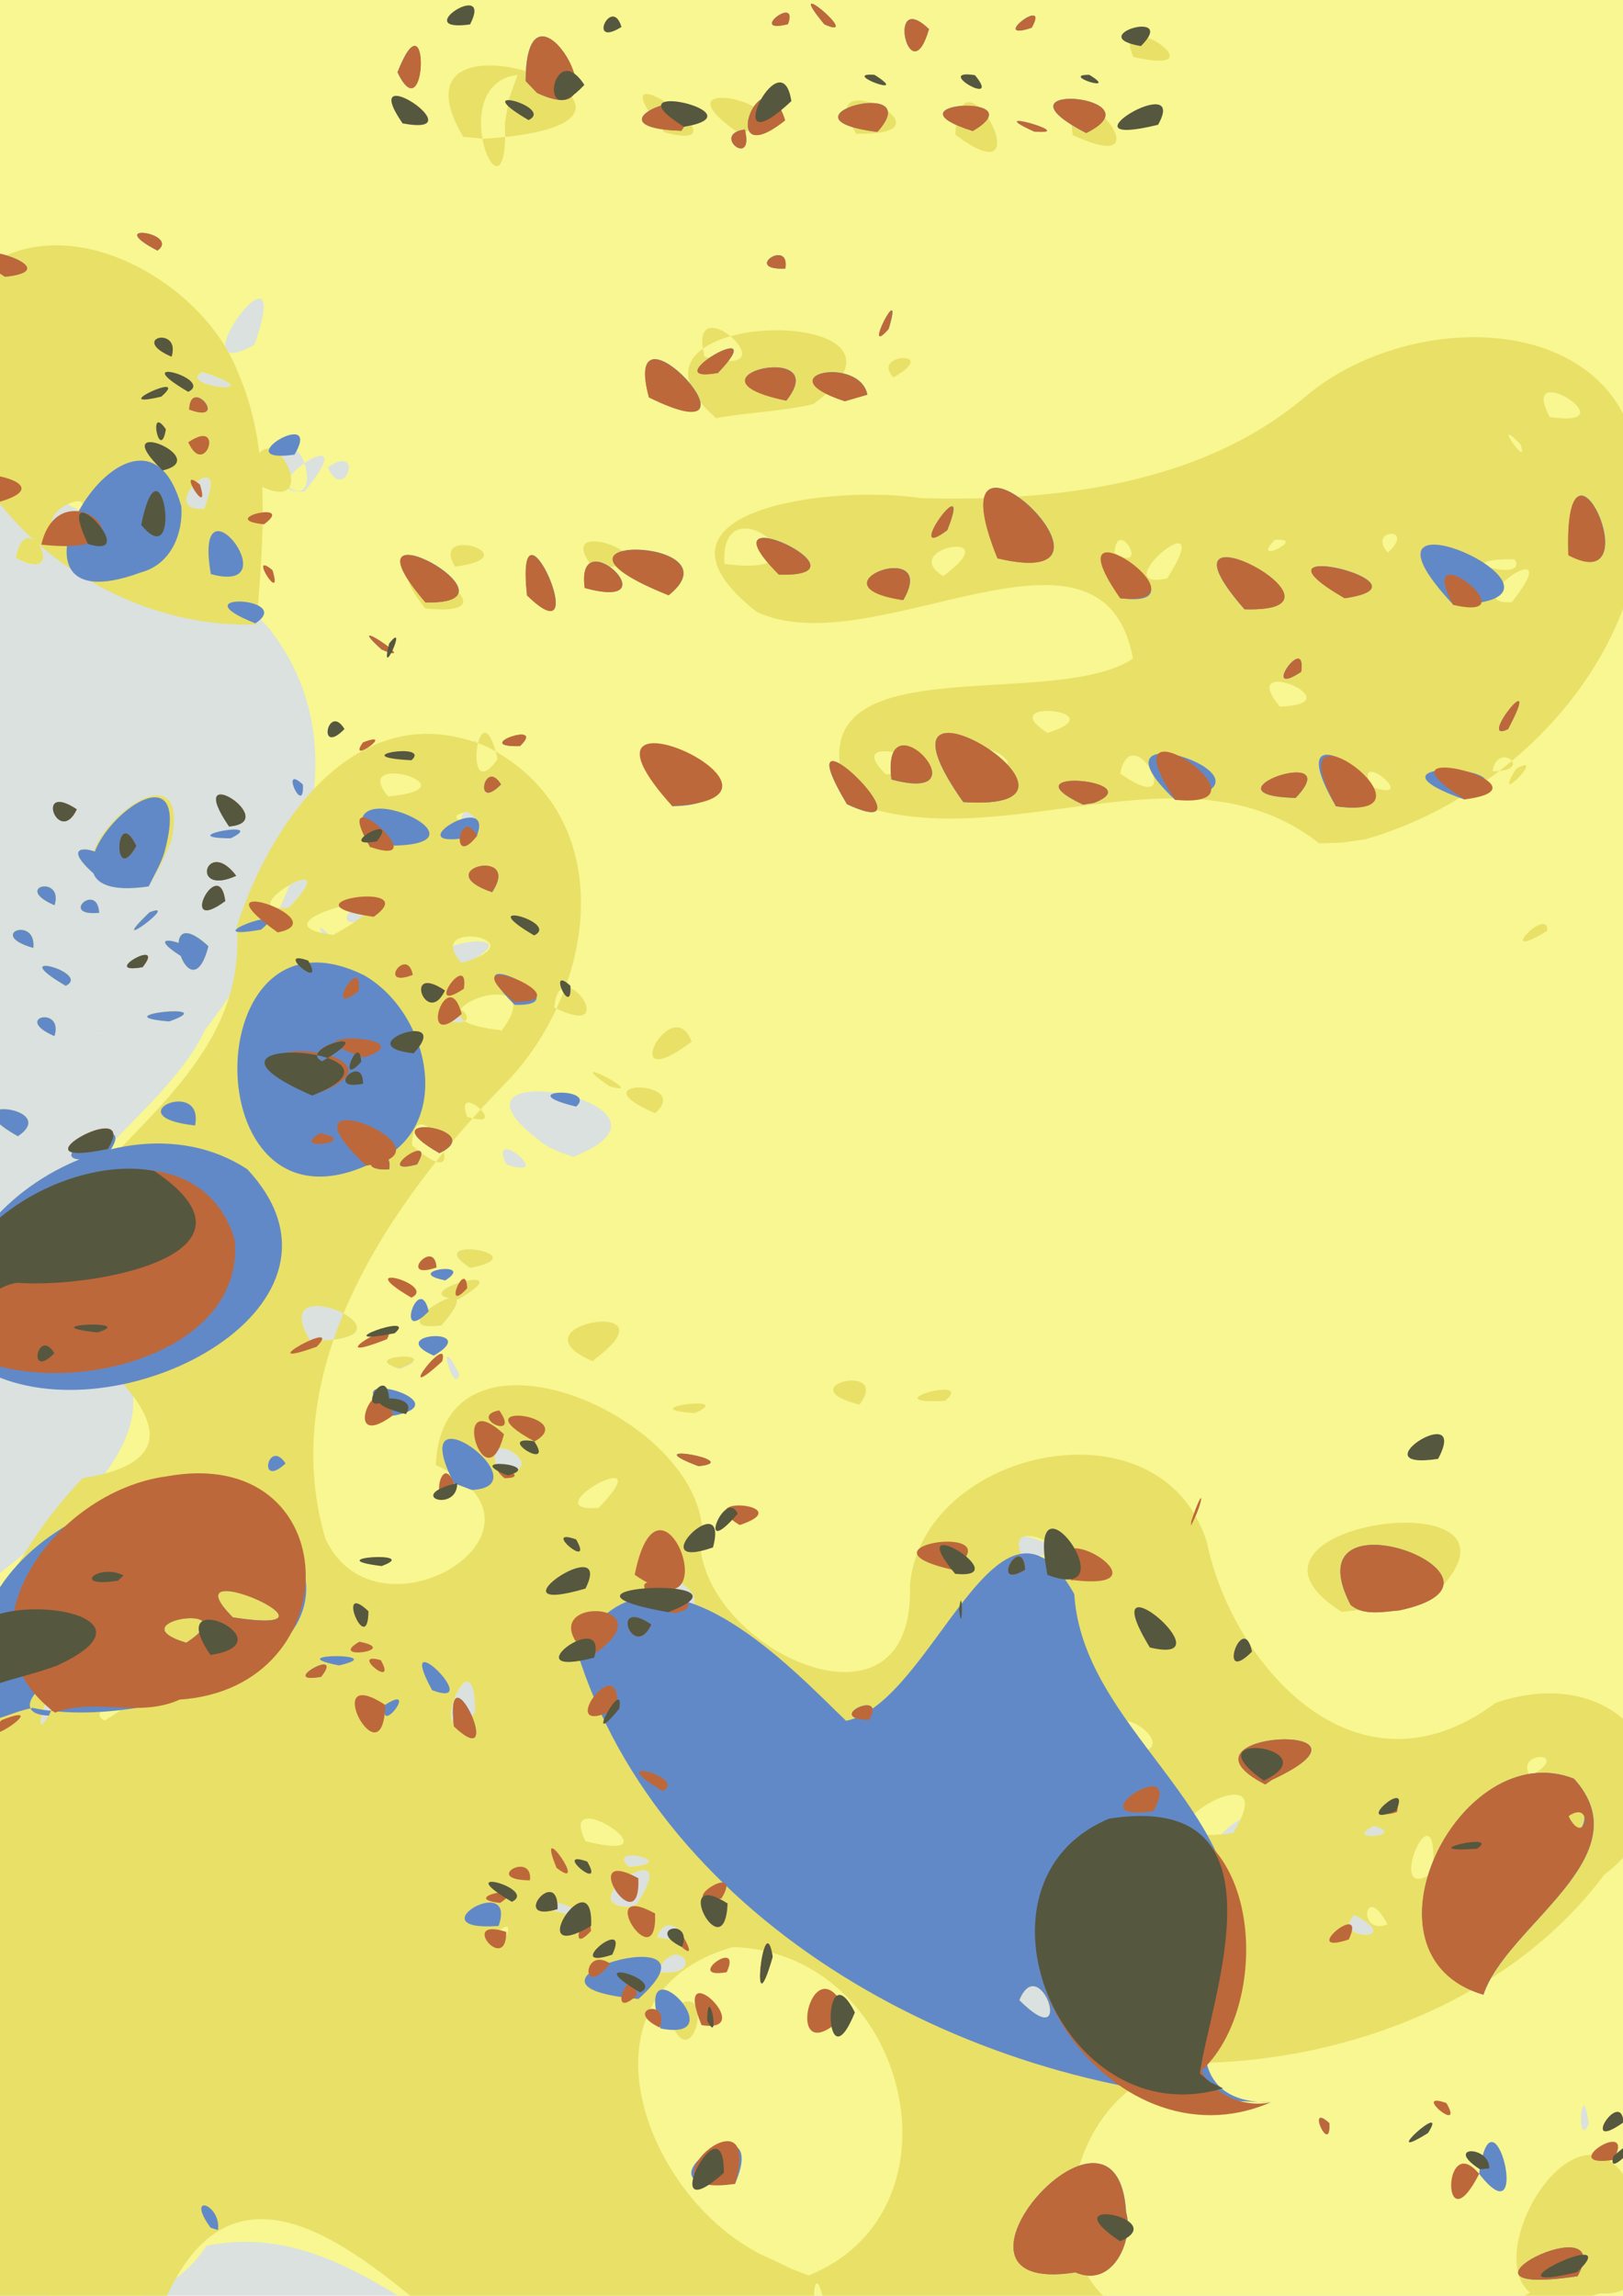 <svg xmlns="http://www.w3.org/2000/svg" width="744.094" height="1052.362"><defs><filter id="f" width="1.287" height="1.185" x="-.143" y="-.092"><feGaussianBlur stdDeviation="18.151"/></filter><filter id="e" width="1.291" height="1.184" x="-.146" y="-.092"><feGaussianBlur stdDeviation="18.151"/></filter><filter id="d" width="1.293" height="1.183" x="-.146" y="-.092"><feGaussianBlur stdDeviation="18.151"/></filter><filter id="c" width="1.28" height="1.174" x="-.14" y="-.087"><feGaussianBlur stdDeviation="18.151"/></filter><filter id="b" width="1.281" height="1.174" x="-.14" y="-.087"><feGaussianBlur stdDeviation="18.151"/></filter><filter id="a" width="1.286" height="1.175" x="-.143" y="-.087"><feGaussianBlur stdDeviation="18.151"/></filter></defs><g><path fill="#dae1df" d="M190.36 506.65c0-83.17 0-166.34 0-249.5 101.66 0 203.33 0 305 0 0 166.33 0 332.66 0 499-101.67 0-203.34 0-305 0 0-83.17 0-166.34 0-249.5z" transform="matrix(2.558 0 0 2.307 -508.052 -651.252)" filter="url(#a)"/><path fill="#f8f791" d="M313.36 755.14c-30.2 6.06-47.42-33.32-77.72-26.64-15.35 26.13-60.17 2.16-50.1-25.26 7.6-33.68-1.7-69.07 6.36-102.87 19.12-15.58 49.02-40.82 15.43-59.12-6.8-22.12 20.18-35.7 28-54.3 15.48-22.44 29.18-54.9 11.46-79.85-16.43-20.46-50.86-22.73-58.53-50.77-5.52-29.42-5.23-64.48 15.4-88.2 25.9-20.73 60.73-9.1 90.87-9.66 49.98 1.34 99.94-1.7 149.92-1.67 17.1.57 46.4-9.54 49.8 15.66.22 160.76.04 321.8.1 482.65-60.34.4-120.67.47-181 .04zm170-50.88c-1.3-10.4-2.3 5.76 0 0zm-14-2.1l.1-.5-.1.5zm-151-20.03c4.08 16 9.58-9.45 0 0zm62.95-2.42c10.28 11.43 3.73-10.05 0 0zm-64.85-5.6c9.55 1.22 3.2-8.28 0 0zm-.04-6.95c8.57 2.42 1.76-6.28 0 0zm-19.04-5.38c13.97 4.5-2.84-5.12 0 0zm144 .98c-4.58 5 9.6 5.56 0 0zm-128.68-2.05c9.17-15.44-12.4.04-1.4.48l1.2-.4.2-.08zm-1.32-7.5c9.92-.85-4.6-4.63 0 0zm138.02-5.58c10.26.98-6.2-6.77 0 0zm-29.77-1.15c7.1-8.24-7.6 3.92 0 0zm25.3-1.42c-6.1 3.2 6.25 2.1 0 0zm17.17-.52c-.9-11.46-5 .8 0 0zm-107.7 1.24c10.68.1 1.34-5.37 0 0zm9.08-7.8c-3.05-9.5-5.5 2.1 0 0zm39.5-.25c3.15-4.66-5.05.57 0 0zm24.16 1.84c-5.6-6.37 1.9 5.68 0 0zm51.76 1.6c7.17 2.73.36-6.1 0 0zm-130.5-5c-.52 8.77 8.04-4.42 0 0zm18.2-7.2c1.84-8.47-5.73-.53 0 0zm.8-6.54c-5.27-9.95-.06 5.15 0 0zm28.7-1c-13.5-.07 2.85 4.77 0 0zm-188.7 1.7c1.2-10.48-3.8 7.45 0 0zm76.42-.58c-.07-17.82-9.7 10.04 0 0zm84.38-8.92c-.52 5.57 10.54-6.75 0 0zM259 612.64c15.86-4.2-8.53-7.24 0 0zm55.1-10.07c21.45 2.6-2.42-16.73 0 0zm67.6-11.17c17.14.87-9.48-9.38 0 0zm-93.86-16.87c11.17 1.06-3.58-10.57 0 0zm-3.93-6.13c9.06 4.75-.9-9.66 0 0zm-5.36-2.5c6.42 15.66 6.5-7.77 0 0zm2.4-10.5c-4.38-9.87-1.07 4.5 0 0zm-10.76-1.08c8.38-3.32-7.4-3.04 0 0zm-16-5.65c22.56.12-8.55-15.57 0 0zm22.18 2.98c8.92-5.8-9.27-4.5 0 0zm1.37-6.03c10.3-13.22-12.65 1.92 0 0zm-43.9-7c9.48 11.97 6.16-13.64 0 0zm46.86 1.86c12.65-8.17-10.87-1 0 0zm2.2-6.27c12.6-2.82-9.3-6.6 0 0zm6.46-20.55c9.34 3.45-3.5-8.26 0 0zm12-1.5c24.76-10.9-28.03-21.33-5.74-2.98 1.65 1.5 3.7 2.14 5.74 2.97zm-37.33-9.58c16.22-7.32-7.57-8.33 0 0zm14.87-17.5c7 2.06 1.13-6.02 0 0zm-4.54-2.73l.86-.04-.86.04zm7-8.18c15.8-8.67-12.93-3.72 0 0zm-23.25-5.6c-5.6-6.37 1.9 5.68 0 0zm-7.75-5.9c11.5-13.26-11.48 1.4 0 0zM263 461.6c-8.5 8 10.36 1.5 0 0zm18.14-14.7c14.72 12.64-.14-12.6 0 0zm2.22-13.75c2.2-10.02-3.23 3.85 0 0zm-32-29.94l.3-.3-.3.3zm-49.92-10.05c9.97 5.9 1.86-11.2 0 0zm33.73-9.75c5.28-14.38-9.28.67 0 0zm18-3.46c12.12-16.25-11.33.66 0 0zm-6.1-4.4c11.26 14.9 5.85-14.83 0 0zm10.3-.4c3 7.47 6.67-5.05 0 0zm-22.5-18.95c-4.98 3 13.6 5 0 0zm9.32-5.38c7.83-24.63-14.97 9.1 0 0zm-39.88-2.17c15.34-.6-4.12-10.4 0 0zm32.04 376.3c-4.65-7.2 1.96-4.67 1.32.44l-1.32-.46zm13.44-151.9c-5.1 5.3-3.15-5.2 0 0zm-40.44-16.28c-10.7.1-1.35-5.37 0 0zm-18-42.56c-4.1-13.64 7.2 7.07 0 0zm26.06-1.93c-17.23 3.14 8.8-12.22 0 0zm-15.62-4.22c-13.25-8.27 8.07-6 0 0zm31.77-2.14c-14.6-1.78 1.7-9.78 0 0zm-25.2-17.75c-7.74-3.68 1.73-6.18 0 0zm8.8-1.1l-1.2.17 1.2-.16zm11.74-1.82c-12.6-1.16 10.06-3.9 0 0zm-35.3-1.78c-4.33-11.6 5.73 5.46 0 0zm16.76-5.3c-11.48-7.46 4.8-2.6 0 0zm-18.78-3c4.34 7.06-8.73 2.3 0 0zm40.78-2c-11.48-7.46 4.8-2.6 0 0zm-27.8-2.52c-8.57-2.7.63-6.52 0 0zm31.38-.35c-3.38 14.53-10.14-10.34 0 0zm-19.58-6.63c-7.3.77-.3-6.26 0 0zm9-.1c6.02-2.66-8.52 9.15 0 0zm-17-1.4c-7.73-3.68 1.74-6.18 0 0zm16.88-3.75c-27.42 4.54 10.13-36.54 2.84-6.84-.66 2.4-1.84 4.58-2.84 6.84zm-8.88-1.63c-11.8-10.76 8.77-3.72 0 0zM196.1 404.5c-6.85 1.15-1.5-5.96 0 0z" transform="matrix(2.558 0 0 2.307 -508.052 -651.252)" filter="url(#b)"/><path fill="#e9e067" d="M190.6 693.8c-4.6-39.94-4.76-85.47 22.8-117.8 30.33-5.2-5.46-30.55-11.7-36.57 7.76-27.5 41.57-40.54 39.36-73.03 5.5-19.22 21.06-46.95 44.95-35.68 24.07 13.9 19.36 48.04 3.5 66.45-21.4 24.22-41.53 57.36-32.56 90.9 9.38 22.1 44.73-2.08 19.78-14.68 1.2-33.17 52.12-7.87 47.5 17.23 2.9 20.85 38.4 38.05 37.46 6.76 2.07-27.24 45.02-37.75 53.22-8.68 4.5 24.1 26.6 52.78 51.83 31.9 24.74-9.2 38.48 18.14 19.38 34.2-16.13 24.04-45.32 37.3-73.87 37.4-27.3 4.2-30.8 57.56 2.43 50.97 11.1-7.3 46.1 2.26 20.06 10.76-28.9 5.27-58.24-4.22-87.38 0-18.82.92-38 4.8-56.66 1.4-17.38-13.3-46.66-54.03-62.2-16.83-21.9 23.1-56.03-9.17-41.45-34.2 1.35-3.46 2.8-6.9 3.58-10.53zm155.67 45.7c-2.26-10.97-2.46 7.93 0 0zm-154.23-1.54l-.2.42.2-.42zm151.52-3.55c29.06-13.05 17.7-64.2-13.58-65.26-30.32 9.5-15.17 52.3 7.45 62.3l3 1.63 3.13 1.34zm74.2-47.83c4.65-16.1-11.57 8.28 0 0zm-99.4-4.44c4.08 16 9.58-9.45 0 0zm62.95-2.42c10.28 11.43 3.73-10.05 0 0zm-64.85-5.6c9.55 1.22 3.2-8.28 0 0zm130.84-9.45c-4.16-8.85-5.57 2.34 0 0zm-130.9 2.5c8.57 2.42 1.76-6.28 0 0zm-28.54-1c-.33 6.72 4.3-4.4 0 0zm9.5-4.38c13.97 4.5-2.84-5.12 0 0zm144 .98c-4.58 5 9.6 5.56 0 0zm-128.68-2.05c9.17-15.44-12.4.04-1.4.48l1.2-.4.2-.08zm142.8-6.94c.86-18.03-8.76 6.46-.7 1.04l.7-1.04zm-144.12-.55c9.92-.85-4.6-4.63 0 0zm-7.8-5.1c17.87 4.97-5.56-12.26 0 0zm116.05-1.63c10.58-18.8-22.85 3.5 0 0zm-6.24-18.82c-9.34 3.45 3.48-8.26 0 0zm4.5-7.5c3.1 6.16-5.9-1.88 0 0zm27.05 24.9c-6.1 3.2 6.25 2.1 0 0zm34.46-3.9c7.5-1.24-1.86-5.82 0 0zm-164-5c3 7.46 6.68-5.06 0 0zm157.5-1c7.98-4.98-3.1-5.13 0 0zM366.4 631.6c16.9 3.86-3.78-13.1 0 0zm31.75-1.7c17.22 3.56-2.86-14.48 0 0zm-180.8-5.75c11.48-7.46-4.8-2.6 0 0zm-10-1.03c1.22-10.48-3.8 7.45 0 0zm76.43-.58c-.07-17.82-9.7 10.04 0 0zm-24.8-9.9h1.4-1.4zm55.13-10.07c21.45 2.6-2.42-16.73 0 0zm-80.36-9.6c11.36-5.94-11.95 1.12 0 0zm-8.46-3.42c-10.74-13.57 12.72 2.76 0 0zm156.42 1.85c15.97 2.62-3.86-10 0 0zm-75.8-9.5c12.1-13.88-12.6 1.1 0 0zm59.55-3.14l.8-.3-.8.3zm-77.6-4.23c11.16 1.06-3.6-10.57 0 0zm-3.94-6.13c9.06 4.75-.9-9.66 0 0zm-13.7-14.2c8.7-3.7-8.06-2.55 0 0zm-16-5.53c22.54.12-8.57-15.57 0 0zm22.16 2.98c8.92-5.8-9.27-4.5 0 0zm1.37-6.03c10.3-13.22-12.65 1.92 0 0zm-43.9-7c9.48 11.97 6.16-13.64 0 0zm46.86 1.86c12.65-8.17-10.87-1 0 0zm2.2-6.27c12.6-2.82-9.3-6.6 0 0zm-10.46-24.33c12.9 12.26.36-13.9 0 0zm-8.4-7.3c16.2-7.32-7.58-8.33 0 0zm18.3 1.62c8.3 2.92-2.64-7.64 0 0zm6.1-17.05c10.38-14.9-20.96-2.66-.26-.2l.25.2zm-9.54-2.07c7 2.05 1.13-6.03 0 0zm19.05-2.6c12.6 6.95.88-11.8 0 0zm-23.6-.14l.87-.04-.86.04zm7-8.72c14.63-4.72-7.4-8.98 0 0zm-23-5.58c20.58-12.53-17.34-2.34 0 0zm1.1-7.3c-15.92 4.07 3.8-10.7 0 0zm-9.1 1.92c11.5-13.26-11.48 1.4 0 0zm32-19.12c-6.4 1.58 5.3 3.74 0 0zm-14.16-3c16.26-1.66-7.25-9.4 0 0zm19.6-7.44c-3.34-15.8-6.53 10.35 0 0zm197.56 304.87c-32.67 12.3-3.15-52.2 7.1-16.75 1.86 6 2.15 17.53-7.1 16.75zm-10.5-.82c3.33 6.2-9.4 2.54 0 0zm-238.5-12.2c-4.65-7.2 1.96-4.67 1.32.44l-1.32-.46zm-45.72-97.3c3.26 4.87-7.7-3.86 0 0zm248.5-25.06c-25.47-17.7 37.6-27.24 17-3.94-4.8 4.02-11.3 2.96-17 3.93zM249.8 573.05c-5.1 5.28-3.15-5.2 0 0zm102.85-11.66c-13.07-3.7 5.88-8.63 0 0zm-29.54 1.67c-11.86-.88 8.04-3.8 0 0zm44.9-2.42c-13.5.8 5.6-5.4 0 0zm-158.64-3.88c-10.7.1-1.35-5.37 0 0zm95.56-3.97c-15.74-7.4 15.8-13.12.17-.36l-.18.36zm-113.56-38.6c-3.9-10.78 5.5 5.22 0 0zm26.06-1.93c-17.23 3.14 8.8-12.22 0 0zm-15.62-4.22c-13.25-8.27 8.07-6 0 0zm105.27.47l-.3-.48.3.48zm-73.5-2.6c-14.6-1.8 1.7-9.8 0 0zm82.45-2.44c-14.46-6.84 6.92-6.74 0 0zm-8.16-5.33c-9.68-7.46 7.7 2.42 0 0zm14.7-8.85c-13.98 11.56-3.36-10.37 0 0zm-114.2-1.15c-7.73-3.68 1.74-6.18 0 0zm8.82-1.1l-1.22.17 1.22-.16zm11.73-1.82c-12.6-1.16 10.06-3.9 0 0zm-35.3-1.78c-4.33-11.6 5.73 5.46 0 0zm16.76-5.3c-11.48-7.46 4.8-2.6 0 0zm-18.78-3c4.34 7.07-8.73 2.3 0 0zm40.78-2c-11.48-7.46 4.8-2.6 0 0zm-27.8-2.52c-8.57-2.7.63-6.52 0 0zm31.38-.35c-3.38 14.53-10.14-10.34 0 0zm239.95-3.02c-9.87 6.68.28-5.22 0 0zm-259.54-3.6c-7.3.76-.3-6.27 0 0zm9-.1c6.02-2.67-8.52 9.14 0 0zm-17-1.4c-7.73-3.7 1.74-6.2 0 0zm16.88-3.76c-27.3 3.6 9.16-35.2 4.02-8.8l-1.82 4.48-2.2 4.32zm-8.88-1.63c-11.8-10.76 8.77-3.72 0 0zm218.7-6.9c-24.38-21.13-56.98 3.46-84-8.26-12.44-32.6 35.38-17.37 50.6-28.43-5.46-32.98-46.8 1.7-67.5-9.35-23.25-20.4 14.08-25.27 29.5-22.54 24.2.72 50-2.7 68.52-19.82 19.5-18.72 58.64-17.48 60.16 15.3 4 31.43-19.65 62.86-48.97 72.28l-4.12.66-4.18.17zm9.3-11.22c9.34 3.45-3.5-8.26 0 0zm-87-2.5c17.1-.47-9.33-10.07 0 0zm17-1c13.46.7-6.07-9.8 0 0zm25 .83c12.55 9.9 2.2-11.67 0 0zm71-.95c-4.8 8.4 5.8-3.6 0 0zm-4.27.5c7.77.1.96-6.23 0 0zm-79.74-7.6c12.76-4.42-10.14-7.1 0 0zM428 422.7c14-.58-8.13-10.85 0 0zm41.56-20.75c10.7-14.98-10.43.57 0 0zm-164.67-6.87c17.73.15-8.4-11.85 0 0zm62.78 1.67c12.07-9.72-8.36-5.58 0 0zm40.13.48c9.76-17.03-11.88 2.8 0 0zm-79.35-2.9c21.47 3.28-.97-17.33 0 0zm98.65-4.76c-4.72 5.3 6.18-.64 0 0zm42.95 3.85c-13.48-.07 2.86 4.77 0 0zm-22.7-1.33c5.23-5.23-3.82-4.73 0 0zm-49 .1c6.63 4.34.48-7.67 0 0zm29.7-17.24l-.2.42.2-.42zm43.06-4.4c-5.6-6.37 1.9 5.68 0 0zm5.26-5.4c14.8 2.47-5.92-12.2 0 0zm17.16 66c.66-6.22.66 6.2 0 0zm-248.97-24.78c-32.63 1.27-64.06-33.1-53.62-65.62 14.88-21.14 43.65-4 50.33 15.58 6.17 15.54 4.46 33.68 3.3 50.04zm-43.1-13.23c9.96 5.9 1.85-11.2 0 0zm9.7-6.85c7.3-8.23-5.5-3.14-2.9.88l2.9-.88zm24.02-2.9c5.28-14.38-9.28.67 0 0zm-8.8-26.75l.04-.53-.04.53zm8.5-.46c-4.98 3 13.6 5 0 0zm-38.76 48.3c-6.85 1.15-1.5-5.96 0 0zm78.72-1.3c-12.76-17.45 20.33 2.37 0 0zm5.35-8.3c13.72-2-4.8-8.57 0 0zm213.35 6.25c.66-6.2.66 6.2 0 0zm-250.16-23.42c2.56-18.33 15.32 10.27 0 0zm83.58-12.33c-23.15-22.4 42.77-23.17 17.42-2.8-5.7 1.5-11.65 1.6-17.42 2.8zm31.8-8.13c8.66-5.36-4.3-4.8 0 0zm-33.87-4.1c16.73 5.17-3.46-15.13 0 0zm12.17-4.2l-.2.4.2-.4zm156.4 12.6c2.06 7.38-4.62-4.26 0 0zm.1-5.92c3.15 6.02-4.87-2.65 0 0zm-302.85-28.5c3.95 6.13-7.37.17 0 0zm-.18-11c.66-6.2.66 6.2 0 0zm.03-5.5c3.14 6.02-4.88-2.65 0 0zm91.06-1.16c-16.1-30.46 49.4-2.82 3.64.4l-3.63-.4zm9.76-12.3c-13.74 1.92-1.5 32.7-2.27 9.53l.76-4.85 1.5-4.67zm26.35 11.44c-14.45-19.4 16.9 4.8 0 0zm13.45.26c-17.38-13.35 15.3-4.77 0 0zm20.98.1c-8.9-15.2 19.4.2.23-.1l-.23.1zm17.7.1c.53-19.88 16.55 13.76 0 0zm21.04.07c-2.6-17.65 18.8 9.64 0 0zm10.85-15.52c16.72 4.2-4.56-11.43 0 0zm-115.84-19.32c9.4-14.66 11.64 15.62 0 0zm52.9-.55c7.72-16.1 5.47 15.2 0 0zm40.9-1.27c6.68-16.33 5.9 13.78 0 0zm-189.24-10.94c2.06 7.4-4.62-4.24 0 0zm98.73-4.1c-8.07 1.6 4.4-6.2 0 0z" transform="matrix(2.558 0 0 2.307 -508.052 -651.252)" filter="url(#c)"/><path fill="#6289c7" d="M205.1 754.4c3.22-4.22-.07 6.65 0 0zm29 .1c-6.85 1.15-1.5-5.96 0 0zm82.46-.34c26.23-.17 52.46-.34 78.7-.5 3.5-19.02 22.92 15 1.43 2.04-31.73-3.24-63.6.76-95.37-1.28 5.08-.14 10.15-.23 15.23-.26zm164.8-19.6c-27.3 4.52 7.37-14.9 0 0zm-90-.76c-28.9 5.03 7.56-41.22 9.1-11.9 1.38 5.14-2.2 15.2-9.1 11.9zm-155-8.86c-4.65-7.18 1.96-4.66 1.32.45l-1.32-.46zm94-8.75c-20.77 2.37 7.08-18.44 0 0zm133.36-1.97c2.36-19.58 9.77 13.84 0 0zm-26.86-10.08c.33 6.72-4.32-4.4 0 0zm-10.5-4.13C372.34 698.75 317 664 302.02 610.36c13.32-27.24 39 4.1 48.24 13.85 15.64-3.57 27.3-52.1 40.9-25.18 1.45 26.6 31.32 42.76 28.6 70.3-4.54 9.78-11.62 30.85 6.6 30.7zm-45.05-20.3c10.28 11.4 3.73-10.07 0 0zM317 685.34c-5.37-18.8 14.06 3 0 0zm147.5-6.72c-23.97-7.82-4.24-51.8 16.22-42.92 12.62 15.44-12.15 29.14-16.22 42.93zm15.26-35.48c2.42 8.4 4.94-5.85 0 0zm-166.72 36.33c-28.65-2.75 17.46-17.35 0 0zm-25.06-14.5c-15.28 1.22 3.45-11.05 0 0zm117.4-22.83c-14.82 2.48 5.9-12.2 0 0zm20-5.3c-18.55-10.57 24.4-12.9 1.2-.9l-1.03.78-.17.13zM198.2 623.8c-15.97-27.83 26.92-57.9 50.1-39.1 20.1 26.6-23.17 41.85-43.84 36.94-2.17.47-4.2 1.4-6.27 2.16zm9.16-.63c6.32-14.14-10.16-.34 0 0zM232 608.7c11.5-8.4-13-4.36 0 0zm8.36-5.05c23.6 4.05-12.3-13.6 0 0zm39.6 21.64c-1.67-16.82 9.78 10.17 0 0zm74.4-1.27c-8.43-.26 3.48-6.4 0 0zm-86.7-3c6.2-4.42-1.33 6.72 0 0zm8.4-2.9c-7.1-14.4 9.8 4.12 0 0zm-19.9-2.67c-8.06 1.6 4.42-6.2 0 0zm3.23-2.25c-11.28-2.42 9.74-2.5 0 0zm181.27-12.06c-11.26-24.23 34.35-4.95 8.75 1.12-2.75.24-6.44 1.18-8.75-1.12zM279.97 577c-9.3-20.26 16.46.62 3.2 1.34l-3.2-1.35zm43.83-3.38c-12.05-5.07 8.65-1 0 0zm-74-.56c-5.1 5.28-3.15-5.2 0 0zm19.3-9.48c-12.84-10.7 13.37-2.72 0 0zm7.26-11.93c8.92-5.8-9.27-4.5 0 0zm-82.25 5.74c-16.77-27.35 23.94-60.82 48.8-42.8 22.55 26.72-21.48 52.88-45.52 40.87l-3.27 1.92zm39.9-19.27c12.26-2.67-8.02-8.56 0 0zm-24.64 18.64c-10.7.1-1.35-5.37 0 0zm66.08-13.9c-6.26 7.05-1.7-8.12 0 0zm2.97-6.16c-8.1-1.8 5.74-4.06 0 0zm-10.04-22.05c-7.83.4.9-6.18 0 0zm-77-.44c-3.9-10.78 5.5 5.22 0 0zm72.87-.3c-31.1 15.1-30.36-54.3-.37-37.83 12.16 7.67 16.72 31.83.37 37.83zm-.44-9.32l.8-.58-.8.58zm9.56 9.07c-8.5 2.57 3.86-7.17 0 0zm-55.94-1.38c-17.23 3.14 8.8-12.22 0 0zm59.94-.85c-13.55-8.56 9.33-4.93 0 0zm-75.56-3.37c-13.25-8.27 8.07-6 0 0zm31.77-2.14c-14.6-1.78 1.7-9.78 0 0zm68.3-3.75c-12.13-3.25 4-4.13 0 0zm-93.5-14c-7.74-3.68 1.73-6.18 0 0zm8.8-1.1l-1.2.17 1.2-.16zm11.74-1.82c-12.6-1.16 10.06-3.9 0 0zm61.93-3.3c-12.72-14.04 13.38.4 0 0zm-97.22 1.52c-4.33-11.6 5.73 5.46 0 0zm16.76-5.3c-11.48-7.46 4.8-2.6 0 0zm-18.78-3c4.34 7.06-8.73 2.3 0 0zm40.78-2c-11.48-7.46 4.8-2.6 0 0zm-27.8-2.52c-8.57-2.7.63-6.52 0 0zm31.38-.35c-3.38 14.53-10.14-10.34 0 0zm9.4-3.28c-12.98 2.46 6.65-5.8 0 0zm-28.98-3.35c-7.3.77-.3-6.26 0 0zm9-.1c6.02-2.66-8.52 9.15 0 0zm-17-1.4c-7.73-3.68 1.74-6.18 0 0zm78.43-2.6c-11.76-4.46 5.5-9.2 0 0zm-61.56-1.15c-27.42 4.54 10.13-36.54 2.84-6.84-.66 2.4-1.84 4.58-2.84 6.84zm-8.88-1.63c-11.8-10.76 8.77-3.72 0 0zm48.57-6.2c-9.17-17.47 26.76.66 1.4-.3l-1.27.28-.13.03zm-24.98-1.73c-11.05-.1 7.14-3.88 0 0zm44.1-.48c-16.26 3.76 3.5-9.83 0 0zm35-5.9c-9.15-20.62 19.88-.25 0 0zm31.33-.4c-12.37-23.04 17 8.82 0 0zm7.98-4.9c17.34 5.2-1.97-17.53 0 0zm12.87 4.48c-20.36-32 30.2 2.28 0 0zm21.48.52c-14.46-7.56 12.52-4.84 1.92-.34l-1.28.22-.63.12zm45.32.32c-12.9-24.6 20.43 3.2 0 0zm23.04-1.35c-21.85-8.56 15.8-7.1 0 0zm7.8-13.97c6.7-14-5.88 3.2 0 0zm-59.65 14.06c-18.17-18.96 23.13-3.36 0 0zm21.58-.4c-17.84-.53 9.55-11.1 0 0zm-177.92-2.67c.33 6.72-4.32-4.4 0 0zm35.5 0c-4.97 5.58-2.97-5.4 0 0zm3.4-7.62c-9.16.24 4.98-5.25 0 0zm140-14.76c-7.55 5.58 1.03-8.04 0 0zM267 411.35c-7.73-7.74 7.58 3.63 0 0zm-22.62-5.2c-14.2-6.25 7.34-5.3 0 0zm-48.25-1.66c-6.85 1.15-1.5-5.96 0 0zm225.52-1.14c-18.63-23.64 23.07.78 0 0zm-146.76-1.38c-16.63-21.47 19.52.54 0 0zm18.2-1.4c-2.27-23.53 12.62 13.67 0 0zm10.35-1.46c15.97 4.8-1.75-13.9 0 0zm15.03 1.44c-28.1-12.48 13.13-11.65 0 0zm19.77-4.1c-15.02-16.68 18.25.56 0 0zm22.27 5.06c-17.5-2.88 6.73-12.7 0 0zm7.9-13.9c4.87-13.54-8.37 7.05 0 0zm9 5.6c-12.76-34.94 28.1 7.4 0 0zm22 7.93c-10.86-20.36 16.75 2.6 0 0zm40.22 0c-19.87-12.8 17.68-2.78 0 0zm19.45 1.3c-22.5-26.62 28.98-.47 0 0zm-235.2-6.42c-30.38 12.5-.37-43.3 7.23-13.13.35 5.16-1.7 11.5-7.22 13.13zm-26.5-15.44c-4.6 6.3 5.43-2.43 0 0zm35.16-16.95c7.3 3.03.26-6.7 0 0zm3.86-6.57c-.03-2.3-.02-1.2 0 0zm0 39.3c-3.3-21.24 14.53 4.4 0 0zm243.34-3.78c-.95-30.6 15.26 8.92 0 0zm-228.34-19.95c-12.66 1.96 5.32-10 0 0zm4.24-1.75l-.44-.45.44.45zm59.3-9.66c-5.4-22.18 23.3 12.72 0 0zm12.37-4.85c10.37-12.07-12.05 2.4 0 0zm12.25 5.5c-20.36-4.67 8.73-12.17 0 0zm10.5.12c-14.45-5.23 2.57-9.2 4.02-1.3l-4.03 1.3zm7.84-14.36c2.95-10.86-5.04 6.38 0 0zM199.5 337.28c-14.44-10.08 13.9-1.62 0 0zm139.86-1.63c-7.83.4.9-6.18 0 0zm-112.54-3.57c-9.96-5.8 4.22-3.45 0 0zm93.9-23.8c-19.16-.75 7.6-11.88 0 0zm11.37-.26c1.83 7.95-6.22.96 0 0zm23.76.48c-19.7-2.77 9.3-11.4 0 0zm17.1-.18c-16.5-5.74 11.62-7.6 0 0zm11 .1c-10.06-5.06 8.5.78 0 0zm9.34.3c-18.47-10.53 13.53-7.47 0 0zm-123.44-12.07c5.83-16.5 5.3 12.34 0 0zm22.97 1.75c.06-24.77 18.84 11.1 2.05 2.36-.68-.8-1.37-1.58-2.05-2.36zm46.5 7.8c-12.73 11.25-4.13-14.38 0 0zm25.78-18.13c-3.43 13.23-7.84-8.34 0 0zm18.4-.26c-7.9 2.9 3.46-6.72 0 0zm-43.68-.72c-7.36 2.07 2.05-6.05 0 0zm6.54.04c-8.1-10.83 7.3 3.63 0 0z" transform="matrix(2.558 0 0 2.307 -508.052 -651.252)" filter="url(#d)"/><path fill="#bd683a" d="M205.1 754.4c3.22-4.22-.07 6.65 0 0zm126.96-.24c23.34 6.47 47.4-7.86 70.34-1.74-16 7.64-48.23-.97-70.34 1.74zm149.3-19.6c-27.3 4.52 7.37-14.9 0 0zm-90-.76c-28.9 5.06 7.52-41.23 9.06-11.9 1.4 5.13-2.15 15.2-9.07 11.9zm-61-17.6c-19.02 3.26 5.36-20.6 0 0zm133.36-1.97c-6.78 14.76-6.6-8.83 0 0zm24.08-2.78c-10.8 1.77 4.37-8.93 0 0zm-50.94-7.3c.33 6.72-4.32-4.4 0 0zm52.73-.2c-8.1 6.42-.48-6.9 0 0zm-63.24-3.93c-29.02 13.92-56.8-32.9-33.3-53.17 31.1-15.2 35.5 32.1 20.87 46.9 2.06 4.6 7.48 7.4 12.43 6.27zm31.5.13c3.42 6.54-6.48-2.56 0 0zm-141-15c-6.86-3.66 2.08-6.06 0 0zm147.62-6.52c-23.97-7.82-4.24-51.8 16.22-42.92 12.62 15.44-12.15 29.14-16.22 42.93zm15.26-35.48c3.07 6.66 4.7-3.54 0 0zm-155.38 41.52c-5.6-15.16 10.6 1.84 0 0zm26.06-2.4c-12.2 14.17-6.34-15.95 0 0zm-37.65-3.5c-5.85 5.8-.76-7.92 0 0zm16.1-4.62c-7.88 1.55 2.95-7.17 0 0zm-20.87-1.7c-5.4 7.5-5-3.7 0 0zm29.1-1.38c-4.18 16.16-1.56-10.83 0 0zm-16.2-1.85c-3.8-10.06 4.07 4 0 0zm119.46-1.57c-9.34 3.45 3.48-8.26 0 0zm-151-1.5c.05 8.7-8.77-3.14 0 0zm15.2-.2c-4.8 5.76-.45-6.67 0 0zm-16.3-5.55c-7.84-1 5.68-4.2 0 0zm10.27 1.2c-8.8 2.94.22-8.9 0 0zm17.5.88c.5 13.43-11.3-6.85 0 0zm11.9-2.98c-9.4 1.8 4.38-7.97 0 0zm-34.32-3.6c-8.76-.08.58-6.04 0 0zm19.42-.42c.5 13.43-11.3-6.85 0 0zm-14.66-2.06c-4.05-10.94 6.16 5.27 0 0zm107-11.27c-14.82 2.48 5.9-12.2 0 0zm43.65.17c-5.9 2.3 1.2-6.44 0 0zm-131.64-4.17c-11.48-7.46 4.8-2.6 0 0zm108-1.3c-18.55-10.57 24.4-12.9 1.2-.9l-1.03.78-.17.13zm-226.5-12.77c10.03-4.38-5.64 7.43 0 0zm9.58-1.5c-18.67-15.57-.07-44 20-46.94 32.43-6.6 33.3 42.07 2.36 44.35-7.3 3.7-15.23-.43-22.36 2.6zM232 608.7c11.5-8.38-13-4.34 0 0zm8.36-5.03c23.6 4.05-12.3-13.6 0 0zm39.6 21.64c-1.67-16.82 9.78 10.17 0 0zm74.4-1.27c-8.43-.26 3.48-6.4 0 0zm-45.15-2.38c-12.28 7.25.94-12.92 0 0zm-41.54-.6c-.4 15.84-12.1-8.77 0 0zm-11.5-5.6c-8.06 1.6 4.42-6.2 0 0zm48.12-3.92c-12.68-12.74 16.18-11.6 0 0zm-37.42.62c3.1 6.16-5.9-1.88 0 0zm-3.84-3.67c7.67 1.68-5.97 3.82 0 0zm52.34-3.4c-3.24 7.56-7.68-5.7 0 0zm3-2.48c-13.82-12.2 10.97-2.1 1.35.2l-1.26-.2h-.08zm51 .1l-.46-1.08.46 1.1zm71.3-1.56c-11.25-24.23 34.36-4.95 8.76 1.12-2.75.24-6.44 1.18-8.75-1.12zM220.7 596.9c-19.43.56 8.1-9.6 0 0zm148.66-2.7c-19.1-4.77 11.7-9.74 0 0zm21.25 2.14c-7.17-15.57 19.5 2.47.27-.1l-.26.1zm21.5-11.75c2.46-8.1 2.33-4.1-.05.85l.06-.86zm-99.74 10.6c4.55-25.5 17.73 13.6 0 0zm18.82-9.88c11-4.06-9.3-6.22 0 0zm51.18 8.9c-6.63 4.32-.47-7.7 0 0zM280 577c-4.4 7.9-2.68-7.08 0 0zm9.03-1c-4.68-4.46 5.85 0 0 0zm34.77-2.4c-12.05-5.07 8.65-1 0 0zm-29.38-4.9c-13.94-8.3 8.26-5.2 0 0zm-5.48-1.44c-3.38 14.53-10.14-10.34 0 0zm-19.9-3.74c-10.1 8.18-2.26-12.06 0 0zm19.05-1c4.02 6.36-5.82 1.27 0 0zm-92.7-9.84c-19.6-26.46 36.8-56.3 45.3-23.95 1.77 22.23-28.43 31.12-45.3 23.95zm82.48.1c-9.47 9.6 1.5-6.24 0 0zm-22.5-2.9c-12.86 5.08 5.3-6.08 0 0zm12.6-1.5c-13.02 5.67 2.77-5.32 0 0zm4.38-8.25c-11.48-7.46 4.8-2.6 0 0zm10-1.88c-4.57 5.54-.26-6.2 0 0zm-5.5-4.12c-7.18 2.74-.36-6.1 0 0zm-8.5-19.5c-7.83.4.9-6.18 0 0zm-4.13-.75c-18.08-18.87 18.46-2.67 0 0zm9.13-.25c-8.5 2.57 3.86-7.17 0 0zm4-2.23c-13.55-8.56 9.33-4.93 0 0zm-59.4-.85c-18.7 4.33 6.05-11 0 0zm38.06-3.1c7.67 1.7-5.97 3.83 0 0zm-1.46-7.52c-23.02-14.3 22.66-8.75 0 0zm1.8-6.8c11.47-7.46-4.8-2.6 0 0zm7.58-.74c-16.3-5.62 11.76-4.4 0 0zm26.83-11c-12.75-12.1 13.84.03 0 0zm-9.4 2.37c-8.2 8.18-2.52-10.53 0 0zm-18.47-4.55c-6.76 5.85.85-8.18 0 0zm15.46-.13c-3.24 7.54-7.68-5.7 0 0zm3.4-.33c-7.55 5.58 1.03-8.04 0 0zM272.6 476c-6.56 2.8-1.02-5.9 0 0zm-48.4-1.54c-8.08 1.6 4.4-6.2 0 0zm24.18-6.9c-15.84-12.5 11-2.44 0 0zm17.2-3.1c-17.95-2.9 9.45-7.42 0 0zm-26.58-3.14c-8.75 7.15-1.1-9.52 0 0zm47.8-1.76c-11.74-4.47 5.53-9.2 0 0zm-45.83-3.26c-8.44 4.25-5.37-7.86 0 0zm23.98-5.72c-8.03-15.34 12.66 4.8 0 0zm-41.88-.22c-4.33 8.6-3.74-8.6 0 0zm61.06-2c-4.96 7-3.27-6.36 0 0zm-44.44-1.86c-8.48-13.83 9.7-.9 0 0zm-27.3-3.4c-3.24 7.54-7.68-5.7 0 0zm106.7-.65c-22.24-27.3 28.56-1.56 0 0zm31.32-.4c-12.37-23.03 17 8.83 0 0zm7.98-4.9c17.34 5.2-1.97-17.52 0 0zm12.87 4.5c-20.36-32 30.2 2.27 0 0zm21.48.5c-14.46-7.55 12.52-4.83 1.92-.33l-1.28.22-.63.12zm45.32.33c-11.8-24.08 20.94 3.3 0 0zm23.04-1.35c-18.44-12.9 17.65-2.5 0 0zm7.8-13.97c6.7-14-5.88 3.2 0 0zm-59.65 14.06c-13.64-22.57 19.8 2.1 0 0zm21.58-.4c-17.84-.53 9.55-11.1 0 0zm-142.42-2.67c-4.97 5.58-2.97-5.4 0 0zm3.4-7.62c-9.16.24 4.98-5.25 0 0zm-28.15-.73c6.23-2.64-3.02 4.78 0 0zm168.17-14.03c-7.56 5.58 1.02-8.04 0 0zm-164.8-4.42c-7.72-7.74 7.6 3.63 0 0zm154.65-8c-18.63-23.63 23.07.8 0 0zM274.86 402c-16.68-21.52 19.55.56 0 0zm18.2-1.4c-2.27-23.53 12.62 13.67 0 0zm10.35-1.46c15.97 4.8-1.75-13.9 0 0zm15.03 1.44c-28.1-12.48 13.13-11.65 0 0zm19.77-4.1c-15.02-16.68 18.25.56 0 0zm22.27 5.06c-17.5-2.88 6.73-12.7 0 0zm7.9-13.9c4.87-13.54-8.37 7.05 0 0zm9 5.6c-12.76-34.94 28.1 7.4 0 0zm22 7.93c-13.47-21.4 17.6 1.8 0 0zm40.22 0c-19.87-12.8 17.68-2.78 0 0zm19.45 1.3c-7.27-15.2 14.5 3.77 0 0zm-211.6-6.9c2.05 7.4-4.63-4.24 0 0zm232.25-2.95c-.95-30.6 15.26 8.92 0 0zm-273.68-2.12c3.5-16.32 22.6 2.86 0 0zm26.34-20.33c3 7.46 6.68-5.06 0 0zm.15-6.5c7.3 3.03.26-6.7 0 0zm13.42 22.8c-8.83-1.03 5.97-4.86 0 0zm-54.56-1.27c-3.48-9.78 4.54-2.8 0 0zm6.36-2.95c-19.08-9.94 17.1-5 0 0zm36.72-3.67c2.06 7.4-4.62-4.25 0 0zm21.16-7.66l-.44-.45.44.45zm59.3-9.66c-5.4-22.18 23.3 12.72 0 0zm12.37-4.85c10.37-12.07-12.05 2.4 0 0zm12.25 5.5c-20.36-4.67 8.73-12.17 0 0zm10.5.12c-14.45-5.23 2.57-9.2 4.02-1.3l-4.03 1.3zm7.84-14.36c2.95-10.86-5.04 6.38 0 0zm-128.5 5.5c-7.73-3.7 1.74-6.2 0 0zm-29.85-15.88c-14.44-10.08 13.9-1.62 0 0zm139.86-1.63c-7.83.4.9-6.18 0 0zm-112.54-3.57c-9.96-5.8 4.22-3.45 0 0zm93.9-23.8c-19.16-.75 7.6-11.88 0 0zm11.37-.26c1.83 7.95-6.22.96 0 0zm23.76.48c-19.7-2.77 9.3-11.4 0 0zm17.1-.18c-16.5-5.74 11.62-7.6 0 0zm11 .1c-10.06-5.06 8.5.78 0 0zm9.34.3c-18.42-10.53 13.53-7.43 0 0zm-123.44-12.07c5.83-16.5 5.3 12.34 0 0zm22.97 1.75c.06-24.77 18.84 11.1 2.05 2.36-.68-.8-1.37-1.58-2.05-2.36zm46.5 7.8c-12.73 11.25-4.13-14.38 0 0zm25.78-18.13c-3.43 13.23-7.84-8.34 0 0zm18.4-.26c-7.9 2.9 3.46-6.72 0 0zm-43.68-.72c-7.36 2.07 2.05-6.05 0 0zm6.54.04c-8.1-10.83 7.3 3.63 0 0z" transform="matrix(2.558 0 0 2.307 -508.052 -651.252)" filter="url(#e)"/><path fill="#56573f" d="M397.68 753.6c-17.6 7.05 2.64-13.48 0 0zm83.6-19.85c-18.48 4.97 9.32-9.84 0 0zm-81.92-6.13c-12.8-9.47 9.47-4.43 0 0zm-71-13.6c-12.75 12.6.03-15.43 0 0zm135.5-.7c-6.6-4.74 1.8-4.77 1.67-.18l-1.67.17zm23.94-2.64c9.74-9.27-1.73 6.23 0 0zm-33.25-4.57c-9.44 6.54 4.06-7 0 0zm35.04-2.14c-8.1 6.4-.48-6.9 0 0zm-71.77-6.75c-29.1 9.73-47.7-41.02-20.4-53.58 32.86-5.65 18.1 35.83 16.23 50.65l1.9 1.74 2.27 1.2zm-92.47-13.45c.15-8.37 2.53 5.58 0 0zm26.48-1.62c-5.7 15.55-5.87-12.95 0 0zm-38.48-3.98c-11.48-7.46 4.8-2.6 0 0zm-5-7.5c-9.34 3.45 3.48-8.26 0 0zm28.75.42c-4.18 16.16-1.56-10.83 0 0zm-16.24-1.92c-6.86-3.66 2.08-6.06 0 0zm-16.3-4.2c-12.85 8.37.55-13.92 0 0zm-6.03-3.35c-8.8 2.94.22-8.9 0 0zm-8.17-1.45c-11.48-7.46 4.8-2.6 0 0zm38.66.33c-.55 13.6-10.55-7.45 0 0zm-25.16-8.33c3.42 6.54-6.48-2.56 0 0zm159.5-2.55c-12.37.97 4.5-3.5 0 0zm-14.54-7.52c-8.34 3.75 3.08-7.3 0 0zm-23.7-6c-13.57-10.56 12.33-6.53 0 0zM309.6 621.8c-6.95 9.4 1.08-7.06 0 0zm-111.2-5.02c-22.2-21 36.83-17.07 10.54-3.6-3.43 1.44-7.04 2.36-10.55 3.6zm106.7-5.12c-15.44 4.43 2.68-10.4 0 0zm-68.76-.53c-8.98-14.46 14.52-2.5 0 0zm168.35-1.5c-10.83-19.8 14.75 3.95 0 0zm18.32.83c-6.5 7.2-1.62-8.44 0 0zm-107.66-5.4c-3.24 7.56-7.68-5.7 0 0zm3-2.43c-26.4-5.28 17.94-7.54 0 0zm52.16-.5c.66-6.2.66 6.2 0 0zm-105.86.3c-.1 9.45-6.1-6.4 0 0zm38.9-4.5c-18.34 5.93 5.4-12.05 0 0zm-83.8-1.57c-8.64 1.53-3.5-3.58 1-1.04l-1 1.04zm150.06-1.36c-10.14-13.48 11.6 1.3 0 0zm16.54.22c-4.28-23.56 15.34 6.33 0 0zm-4-1.03c-6.63 4.34-.47-7.67 0 0zM267 593.46c-11.85-1.64 7.58-3.05 0 0zm59.4-3.7c-13.24 5.1 3.07-12.7 0 0zm167.04-.2c2.06 7.4-4.62-4.24 0 0zm-191.58-1.4c3.42 6.54-6.48-2.56 0 0zm28.97-5.1c-7.72 9.93-2.25-5.42 0 0zm-50.27-6.1c.07 6.08-9.7 2.55 0 0zm9.06-1.5c-8.82-3.9 7.05-2.1 0 0zm166.74-3.3c-14.82 2.48 5.9-12.2 0 0zm-162-3.5c3.83 6.4-7.36-1.34 0 0zm-23-5.4c-12.04-3.4 3.16-4.82 0 0zm-3-3.04c-6.63 4.34-.47-7.67 0 0zm-73-7.55c-16.67-18.6 11.98-41.7 30.9-37.72 22.16 16.55-10.86 23.4-24.6 22.22-7.24 1.4-8.46 9.58-6.3 15.5zm13-1.5c-4.97 5.58-2.97-5.4 0 0zm61-3.97c-13.4 2.85 4.52-4.43 0 0zm-53.27-.16c-12.5-1.5 7.6-2.6 0 0zm1.86-36.45c-18.7 4.33 6.05-11 0 0zm36.6-10.62c-27.32-13.22 21.78-9.37 0 0zm1.8-6.8c11.47-7.46-4.8-2.6 0 0zm7.34 4.45c-7.15 1.64.02-6.26 0 0zm-.34-4.33c-4.57 5.54-.26-6.2 0 0zm9.4-1.7c-12.4-1.56 7.55-9.12 0 0zm5.6-12.48c-3.24 7.54-7.68-5.7 0 0zm22.5-.95c.33 6.72-4.32-4.4 0 0zm-76.7-3.7c-8.06 1.6 4.42-6.2 0 0zm29.7-1.3c3.42 6.54-6.48-2.56 0 0zm40.5-5c-11.48-7.46 4.8-2.6 0 0zm-55.38-6.83c-8.75 7.15-1.1-9.52 0 0zm1.97-5.02c-8.44 4.25-5.37-7.86 0 0zm-17.9-5.94c-4.33 8.6-3.74-8.6 0 0zm43.12-.9c-8.07 1.6 4.4-6.2 0 0zm-26.5-2.96c-8.5-13.83 9.7-.9 0 0zm-27.3-3.4c-3.25 7.54-7.7-5.7 0 0zm60-9.76c-12.52-.7 3.7-3.7 0 0zm-12-6.2c-4.98 5.6-2.98-5.4 0 0zm8-17c3.62-5.06-1.87 8.34 0 0zm-54-19.78c-6.6-15.63 10.3 3.56 0 0zm9.56-3.78c3.53-19.36 7.7 10.38 0 0zm-32.5-9.02c2.07 7.4-4.6-4.25 0 0zm1.93-.3l-.22-.42.22.4zm34.4-1.5c-10.6-11.36 9.43-2.42 0 0zm-34.04-7.4c-10.05-7.5 5.85.4 0 0zm34.64-.77c-1.1 6.87-3.3-5.32 0 0zm-.82-6.5c-10.4 2.76 5.6-5.47 0 0zm4.82-.95c-11.48-7.46 4.8-2.6 0 0zm-3-7c-7.73-3.68 1.74-6.18 0 0zm41.42-46.34c-8.5-13.64 13.7 2.86 0 0zm50.44.68c-14.3-9.97 14.42-2.68 0 0zm34.14-10.33c7 4.93-6.38-.52 0 0zm18 .07c5.05 6.74-7.67-1.33 0 0zm20.5-.07c5.66 3.83-5.42-.05 0 0zm12.32 9.93c-18.92 5.12 5.77-11.33 0 0zm-112.82-.93c-11.48-7.46 4.8-2.6 0 0zm10-7c-8.68 10.3-5.74-9.78 0 0zm37.1 3.23c-13.53 14.06-1.82-13.18 0 0zm62.65-10.94c-10.56-1.98 6.87-7.6 0 0zm-93.1-3.8c-6.28 4.35-1.72-6.36 0 0zm-27.14-.5c-11.15 1.7 4.33-9.3 0 0z" transform="matrix(2.558 0 0 2.307 -508.052 -651.252)" filter="url(#f)"/></g></svg>